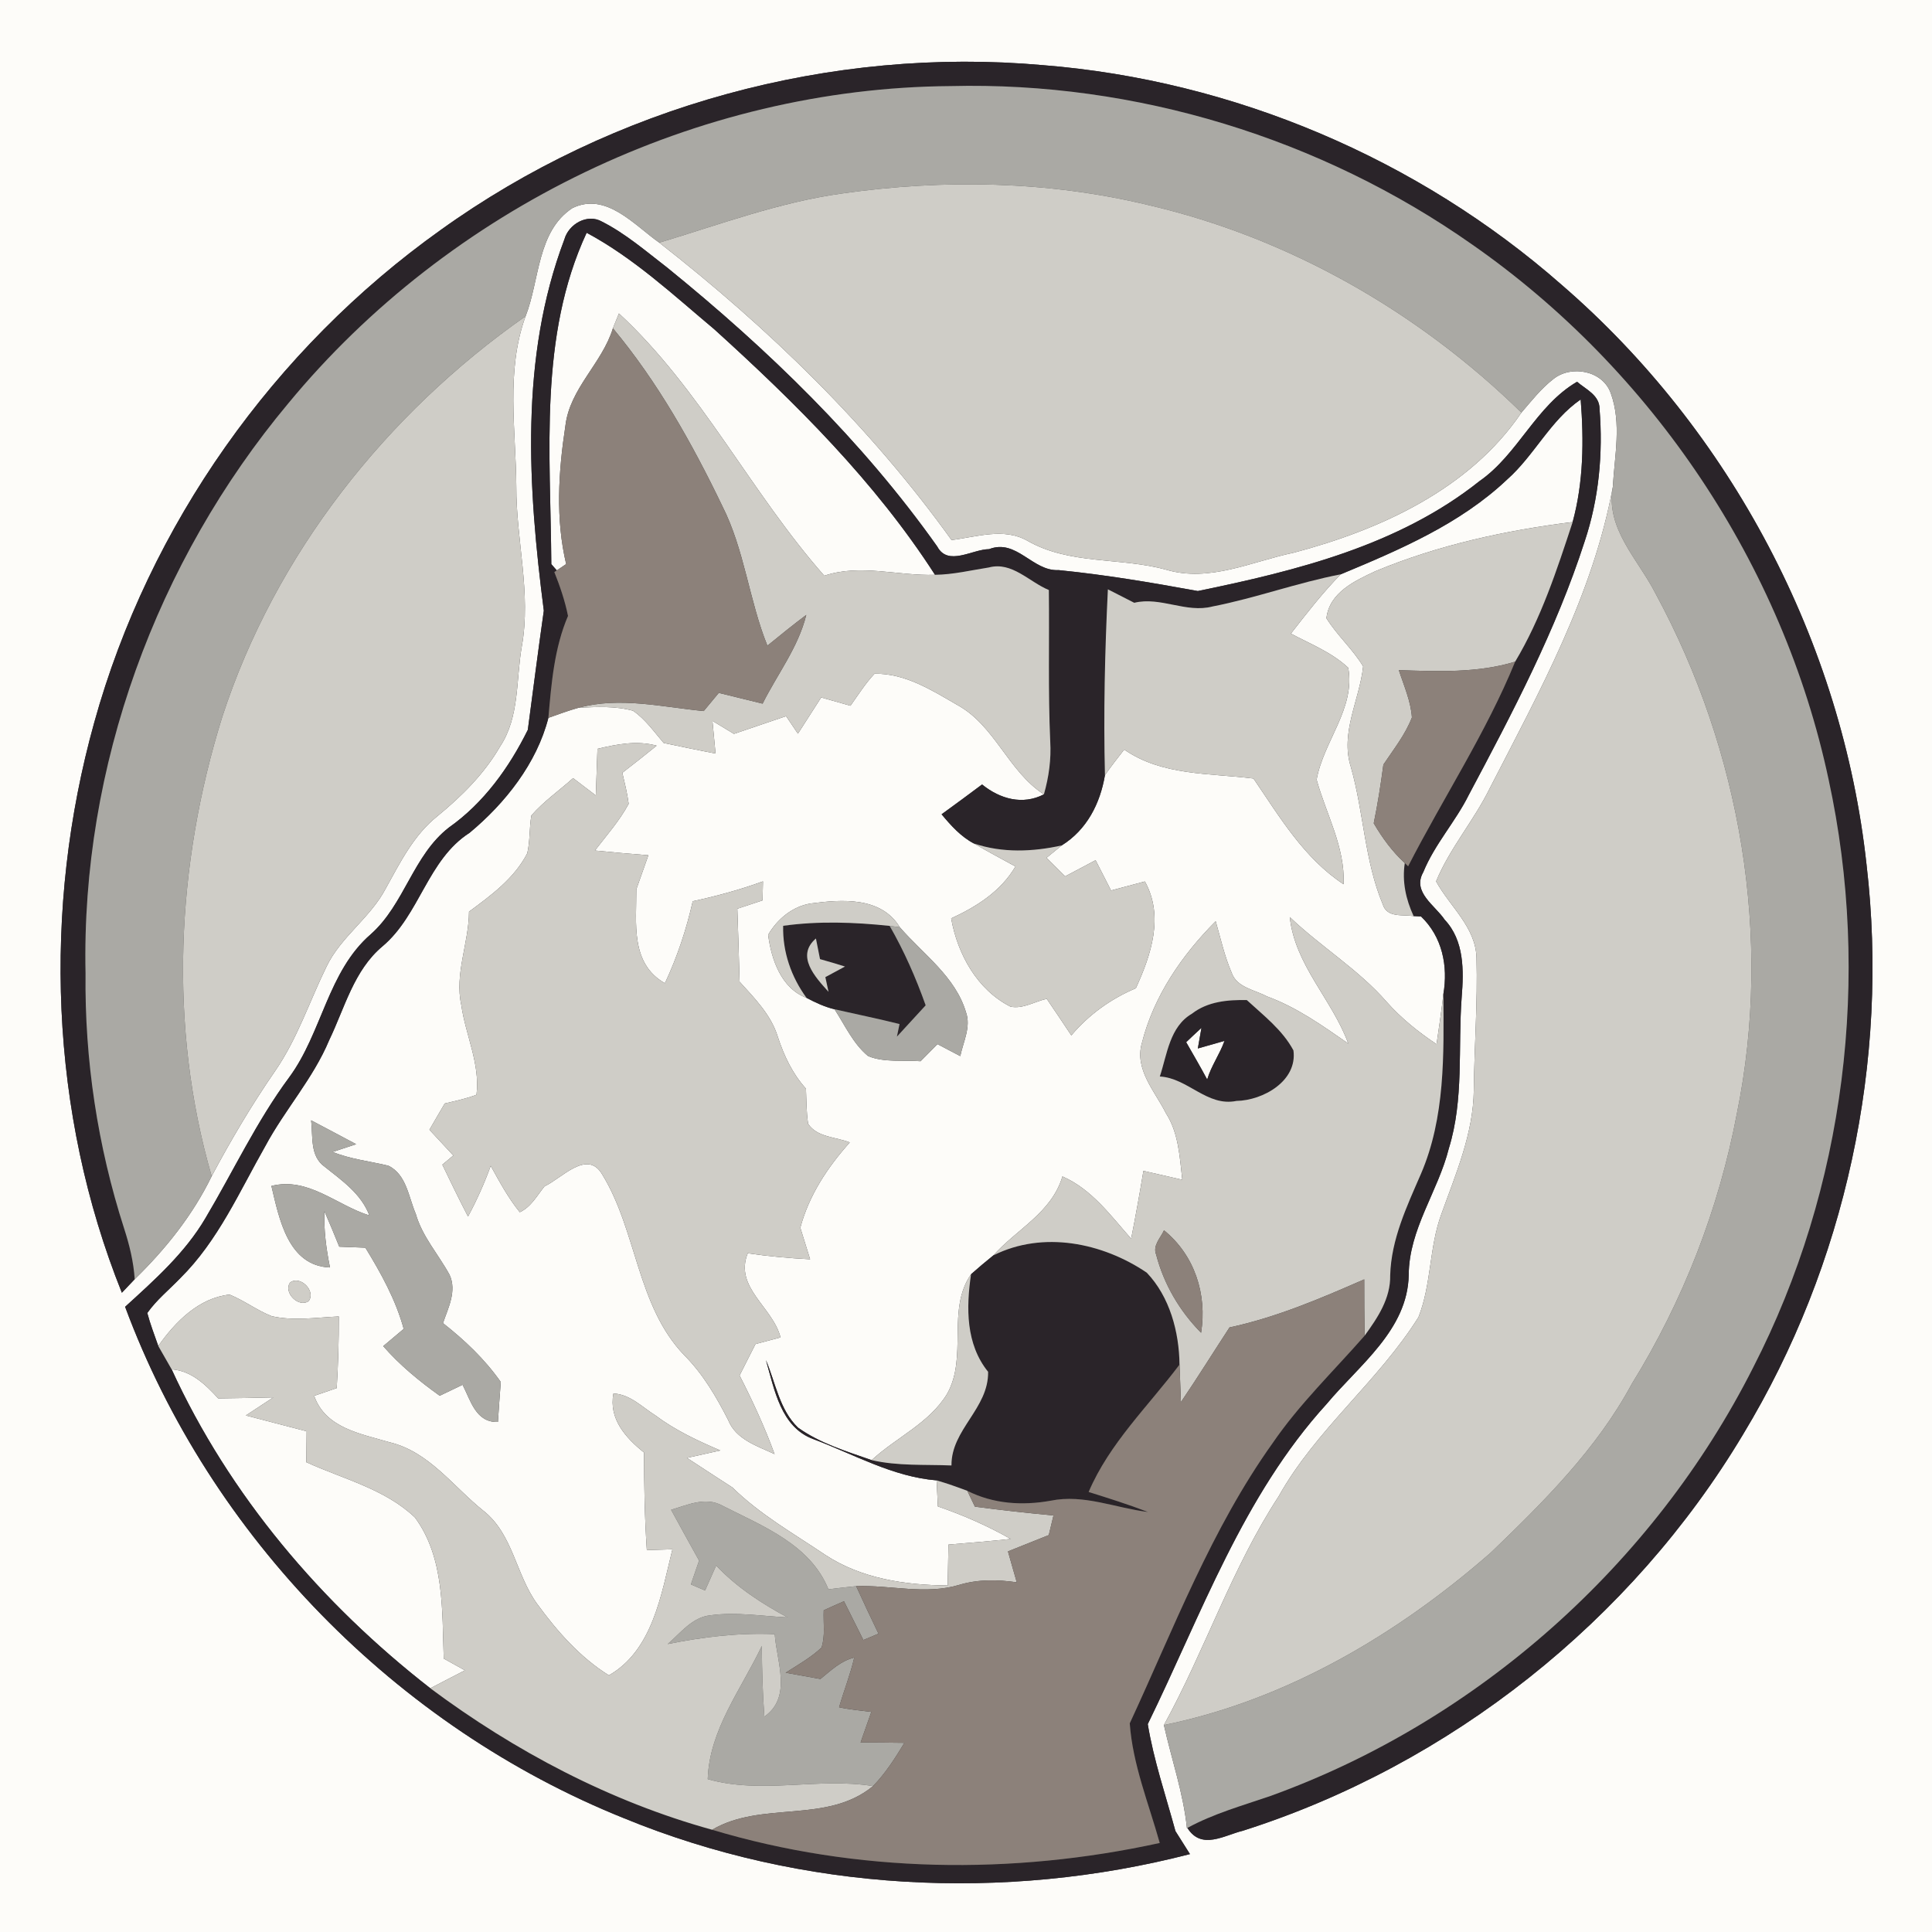 <?xml version="1.0" encoding="UTF-8" ?>
<!DOCTYPE svg PUBLIC "-//W3C//DTD SVG 1.1//EN" "http://www.w3.org/Graphics/SVG/1.1/DTD/svg11.dtd">
<svg width="250pt" height="250pt" viewBox="0 0 250 250" version="1.1" xmlns="http://www.w3.org/2000/svg">
<rect x="0" y="0" width="250" height="250" fill="#333333" stroke="none"/>
<g id="#fdfcf9ff">
<path fill="#fdfcf9" opacity="1.00" d=" M 0.00 0.00 L 250.00 0.00 L 250.00 250.00 L 0.00 250.00 L 0.00 0.00 M 56.98 29.79 C 35.43 45.15 19.28 67.95 12.20 93.47 C 5.48 117.58 6.42 143.99 15.77 167.28 L 17.43 165.53 C 21.42 161.64 24.95 157.23 27.39 152.20 C 29.88 147.52 32.58 142.96 35.59 138.60 C 38.47 134.44 40.04 129.59 42.25 125.08 C 44.11 121.20 47.94 118.76 49.92 114.96 C 51.78 111.61 53.53 108.06 56.59 105.62 C 59.74 103.04 62.67 100.13 64.72 96.58 C 67.25 92.76 66.76 87.98 67.52 83.65 C 68.76 76.75 66.78 69.87 66.81 62.96 C 66.76 55.62 65.43 48.00 68.01 40.92 C 69.84 36.28 69.48 29.95 74.06 26.93 C 78.43 24.79 82.07 29.13 85.31 31.40 C 99.52 42.50 112.60 55.21 123.13 69.88 C 126.36 69.48 129.92 68.24 132.96 69.98 C 138.42 73.11 145.00 72.09 150.90 73.72 C 156.51 75.39 161.98 72.65 167.40 71.52 C 178.62 68.56 190.18 63.28 196.87 53.39 C 198.18 51.87 199.43 50.26 201.03 49.03 C 203.34 47.19 207.42 47.96 208.44 50.90 C 209.85 54.79 208.92 58.99 208.70 63.00 C 206.14 76.96 199.19 89.53 192.77 102.01 C 190.73 106.18 187.60 109.75 185.83 114.05 C 187.62 117.33 190.99 119.99 191.06 124.00 C 191.22 129.69 190.77 135.39 190.71 141.08 C 190.64 146.70 188.38 151.89 186.52 157.08 C 184.92 161.39 185.24 166.17 183.55 170.44 C 178.32 178.78 170.29 184.98 165.46 193.62 C 159.39 202.91 155.93 213.54 150.61 223.22 C 151.60 227.67 153.12 232.01 153.59 236.56 L 153.65 236.53 C 155.46 239.44 158.39 237.49 160.85 236.89 C 187.68 228.34 211.12 209.75 225.57 185.58 C 238.83 163.67 244.50 137.32 241.53 111.89 C 238.40 83.11 223.98 55.78 202.08 36.86 C 183.51 20.54 159.61 10.39 134.96 8.43 C 107.53 5.98 79.34 13.71 56.98 29.79 M 73.03 30.98 C 67.23 46.30 68.32 63.09 70.37 79.02 C 69.64 84.16 68.98 89.31 68.30 94.44 C 65.89 99.32 62.58 103.92 58.09 107.08 C 53.45 110.68 52.34 117.02 47.99 120.88 C 42.41 125.70 41.68 133.64 37.42 139.41 C 33.20 145.10 30.20 151.55 26.59 157.62 C 23.95 162.12 20.01 165.62 16.19 169.10 C 27.23 198.87 51.30 223.45 80.75 235.28 C 103.81 244.75 129.90 246.13 153.98 239.92 C 153.36 238.92 152.72 237.93 152.10 236.94 C 150.85 232.35 149.29 227.78 148.52 223.10 C 155.46 208.91 160.84 193.55 171.66 181.68 C 175.85 176.65 182.15 172.11 182.29 164.97 C 182.31 159.06 186.09 154.17 187.48 148.60 C 189.45 142.26 188.65 135.56 189.14 129.04 C 189.42 125.59 189.48 121.70 186.94 119.01 C 185.69 117.14 182.70 115.44 184.17 112.86 C 185.64 109.25 188.34 106.33 190.06 102.86 C 195.71 92.24 201.36 81.52 205.06 70.04 C 206.90 64.54 207.44 58.67 206.98 52.91 C 206.99 51.13 205.20 50.38 204.07 49.40 C 198.72 52.53 196.46 58.77 191.43 62.27 C 181.00 70.57 167.79 73.85 155.00 76.48 C 149.04 75.39 143.02 74.37 136.97 73.77 C 133.61 73.95 131.54 69.67 127.99 71.06 C 125.82 71.07 122.67 73.33 121.28 70.72 C 111.56 57.00 99.37 45.20 86.35 34.64 C 83.62 32.54 80.99 30.25 77.90 28.68 C 76.00 27.59 73.58 29.00 73.03 30.98 Z" />
<path fill="#fdfcf9" opacity="1.00" d=" M 71.34 73.00 C 71.25 58.66 69.68 43.54 75.91 30.12 C 82.03 33.40 87.14 38.18 92.43 42.61 C 102.99 52.18 113.24 62.34 120.99 74.38 C 116.21 74.55 111.35 72.92 106.66 74.50 C 97.14 63.71 90.72 50.39 80.09 40.56 C 79.89 41.04 79.50 42.00 79.31 42.48 C 77.91 47.04 73.72 50.26 73.16 55.12 C 72.26 61.02 71.87 67.13 73.26 72.99 C 72.95 73.20 72.35 73.61 72.05 73.81 C 71.87 73.61 71.52 73.20 71.34 73.00 Z" />
<path fill="#fdfcf9" opacity="1.00" d=" M 195.03 62.04 C 198.56 58.91 200.60 54.40 204.54 51.69 C 204.96 56.99 204.91 62.39 203.50 67.55 C 194.79 68.63 186.10 70.53 177.98 73.91 C 175.32 75.15 172.01 76.68 171.64 80.00 C 173.02 82.22 175.03 83.98 176.39 86.23 C 175.93 90.58 173.39 94.80 174.80 99.25 C 176.47 105.11 176.57 111.39 178.93 117.02 C 179.47 118.79 181.51 118.32 182.92 118.54 L 183.88 118.59 C 186.63 121.22 187.40 125.01 186.77 128.65 C 186.53 130.81 186.20 132.96 185.89 135.12 C 183.54 133.55 181.32 131.77 179.44 129.65 C 175.77 125.43 170.92 122.52 166.90 118.67 C 167.56 124.89 172.39 129.35 174.47 135.04 C 171.13 132.72 167.78 130.33 163.93 128.93 C 162.34 128.07 160.03 127.79 159.37 125.86 C 158.45 123.72 157.95 121.44 157.31 119.21 C 152.94 123.59 149.28 128.91 147.76 134.97 C 146.78 138.39 149.44 141.20 150.86 144.03 C 152.52 146.60 152.65 149.72 152.99 152.66 C 151.31 152.28 149.63 151.89 147.96 151.51 C 147.47 154.45 146.95 157.37 146.37 160.29 C 143.72 157.29 141.27 153.89 137.48 152.23 C 136.08 156.93 131.59 159.03 128.55 162.44 C 127.56 163.23 126.60 164.05 125.65 164.89 C 122.46 169.49 125.27 175.59 122.54 180.39 C 120.24 184.17 115.96 186.01 112.79 188.94 C 109.53 187.80 106.11 186.77 103.27 184.74 C 100.87 182.44 100.36 178.94 99.11 175.99 C 100.21 179.79 101.03 184.69 105.27 186.23 C 110.51 188.19 115.51 191.10 121.20 191.56 C 121.25 192.68 121.30 193.80 121.36 194.93 C 124.61 196.05 127.78 197.43 130.78 199.14 C 128.10 199.43 125.41 199.65 122.73 199.87 C 122.70 201.63 122.66 203.40 122.63 205.16 C 117.13 205.11 111.45 204.28 106.77 201.19 C 102.68 198.43 98.33 195.97 94.79 192.49 C 92.82 191.21 90.85 189.94 88.89 188.65 C 90.33 188.33 91.77 188.01 93.21 187.69 C 90.27 186.43 87.36 185.07 84.79 183.14 C 83.08 182.07 81.52 180.41 79.38 180.32 C 78.75 183.60 80.97 186.06 83.34 187.96 C 83.34 192.17 83.42 196.38 83.70 200.58 C 84.80 200.54 85.91 200.51 87.01 200.48 C 85.57 206.30 84.47 213.54 78.79 216.79 C 75.04 214.45 72.06 211.05 69.48 207.51 C 66.75 203.74 66.37 198.50 62.56 195.50 C 58.64 192.37 55.51 187.83 50.38 186.62 C 46.66 185.52 42.12 184.80 40.65 180.62 C 41.38 180.37 42.84 179.87 43.57 179.62 C 43.76 176.54 43.85 173.44 43.84 170.35 C 40.96 170.48 38.01 170.96 35.15 170.31 C 33.25 169.56 31.60 168.29 29.71 167.52 C 25.72 167.95 22.69 171.04 20.48 174.17 C 19.99 172.75 19.44 171.35 19.06 169.90 C 20.26 168.20 21.90 166.88 23.33 165.39 C 28.22 160.56 30.99 154.17 34.34 148.29 C 36.86 143.59 40.52 139.56 42.59 134.61 C 44.61 130.42 45.79 125.54 49.51 122.44 C 54.33 118.37 55.32 111.25 60.77 107.76 C 65.38 103.93 69.46 98.77 70.96 92.89 C 72.26 92.43 73.55 91.95 74.88 91.58 C 77.22 91.47 79.62 91.34 81.91 91.97 C 83.51 93.06 84.63 94.69 85.88 96.14 C 88.11 96.62 90.35 97.06 92.59 97.51 C 92.46 96.10 92.32 94.69 92.19 93.28 C 93.11 93.84 94.04 94.40 94.97 94.96 C 97.22 94.20 99.47 93.44 101.72 92.67 C 102.23 93.43 102.74 94.18 103.25 94.94 C 104.26 93.38 105.26 91.81 106.26 90.25 C 107.53 90.61 108.79 90.96 110.05 91.32 C 111.05 89.92 111.98 88.44 113.16 87.18 C 117.09 87.11 120.55 89.29 123.82 91.19 C 128.76 93.86 130.42 99.78 135.08 102.79 C 132.32 104.21 129.40 103.39 127.08 101.51 C 125.35 102.81 123.60 104.09 121.84 105.37 C 123.05 106.82 124.33 108.26 126.03 109.15 C 127.80 110.18 129.60 111.13 131.40 112.12 C 129.52 115.33 126.38 117.32 123.08 118.84 C 123.91 123.48 126.44 128.07 130.76 130.26 C 132.37 130.59 133.91 129.58 135.45 129.25 C 136.52 130.82 137.58 132.40 138.63 133.98 C 140.89 131.30 143.75 129.24 146.98 127.88 C 148.96 123.54 150.64 118.57 148.15 114.06 C 146.69 114.45 145.23 114.84 143.77 115.23 C 143.10 113.92 142.44 112.61 141.77 111.31 C 140.46 112.00 139.15 112.70 137.83 113.40 C 137.03 112.60 136.22 111.80 135.42 111.00 C 135.91 110.60 136.89 109.80 137.38 109.40 C 140.63 107.38 142.36 103.99 142.98 100.30 C 143.77 99.17 144.62 98.08 145.47 96.99 C 150.38 100.40 156.53 100.03 162.20 100.74 C 165.58 105.70 168.73 111.05 173.86 114.42 C 174.06 109.59 171.61 105.38 170.37 100.89 C 171.25 95.93 175.41 91.69 174.46 86.41 C 172.34 84.42 169.58 83.34 167.04 81.99 C 169.09 79.36 171.14 76.71 173.48 74.32 C 181.11 71.14 188.94 67.81 195.03 62.04 M 77.31 96.90 C 77.24 98.91 77.17 100.92 77.10 102.93 C 76.12 102.18 75.14 101.43 74.16 100.69 C 72.36 102.30 70.35 103.70 68.76 105.52 C 68.48 107.14 68.60 108.81 68.23 110.41 C 66.57 113.65 63.55 115.86 60.69 117.97 C 60.67 122.03 58.80 125.99 59.69 130.05 C 60.24 133.93 62.15 137.66 61.66 141.66 C 60.34 142.17 58.93 142.46 57.55 142.79 C 56.89 143.92 56.22 145.05 55.57 146.19 C 56.60 147.30 57.63 148.41 58.66 149.52 C 58.31 149.82 57.60 150.41 57.24 150.71 C 58.32 152.96 59.41 155.20 60.56 157.42 C 61.70 155.31 62.68 153.12 63.50 150.86 C 64.64 152.93 65.77 155.02 67.26 156.86 C 68.72 156.18 69.50 154.70 70.46 153.51 C 72.66 152.50 76.00 148.65 77.93 151.98 C 82.44 159.32 82.39 168.98 88.57 175.39 C 90.97 177.80 92.69 180.74 94.22 183.74 C 95.23 186.28 97.98 187.10 100.23 188.16 C 98.95 184.66 97.39 181.29 95.70 177.98 C 96.38 176.62 97.07 175.27 97.76 173.92 C 98.57 173.71 100.19 173.28 101.00 173.06 C 100.00 169.12 94.97 166.60 96.76 162.17 C 99.44 162.57 102.13 162.81 104.83 162.95 C 104.41 161.59 103.99 160.22 103.56 158.87 C 104.68 154.67 107.09 151.04 109.96 147.83 C 108.16 147.11 105.73 147.19 104.57 145.42 C 104.34 143.91 104.35 142.39 104.29 140.87 C 102.55 138.95 101.44 136.59 100.64 134.14 C 99.77 131.31 97.64 129.17 95.70 127.03 C 95.61 123.88 95.53 120.74 95.41 117.59 C 96.50 117.23 97.58 116.87 98.67 116.51 C 98.69 115.90 98.71 114.67 98.73 114.05 C 95.76 115.13 92.72 115.96 89.64 116.62 C 88.82 120.27 87.63 123.84 86.04 127.23 C 81.54 124.68 82.36 119.43 82.34 115.08 C 82.86 113.61 83.39 112.14 83.90 110.67 C 81.59 110.49 79.28 110.29 76.98 110.06 C 78.50 108.09 80.17 106.21 81.35 104.01 C 81.17 102.65 80.84 101.32 80.53 100.00 C 82.02 98.84 83.51 97.68 84.97 96.49 C 82.42 95.79 79.82 96.30 77.31 96.90 M 99.40 120.96 C 99.80 124.13 101.09 127.90 104.36 129.12 C 105.51 129.73 106.71 130.29 107.99 130.60 C 109.34 132.67 110.39 135.06 112.34 136.66 C 114.47 137.52 116.87 137.15 119.12 137.32 C 119.85 136.58 120.58 135.84 121.31 135.11 C 122.29 135.62 123.28 136.14 124.26 136.66 C 124.64 134.81 125.67 132.89 125.00 130.99 C 123.63 126.36 119.46 123.48 116.43 119.98 C 114.01 116.00 108.92 116.38 104.91 116.91 C 102.56 117.28 100.57 118.94 99.40 120.96 M 40.26 144.97 C 40.51 147.02 40.07 149.61 42.02 150.98 C 44.27 152.78 46.73 154.46 47.80 157.28 C 43.53 155.95 39.91 152.27 35.12 153.46 C 36.12 157.67 37.26 163.81 42.70 164.01 C 42.21 161.61 41.89 159.18 41.98 156.73 C 42.64 158.24 43.28 159.78 43.90 161.32 C 45.03 161.36 46.15 161.40 47.28 161.45 C 49.31 164.76 51.21 168.19 52.24 171.96 C 51.36 172.70 50.47 173.44 49.59 174.19 C 51.73 176.65 54.26 178.72 56.90 180.61 C 57.89 180.14 58.87 179.66 59.86 179.19 C 60.91 181.24 61.58 184.10 64.43 184.00 C 64.55 182.28 64.66 180.55 64.80 178.83 C 62.74 175.89 60.13 173.42 57.32 171.21 C 58.00 169.23 59.13 167.07 58.18 164.97 C 56.74 162.32 54.64 160.02 53.80 157.07 C 52.87 154.91 52.60 151.97 50.25 150.84 C 47.84 150.26 45.35 150.00 43.04 149.06 C 43.80 148.81 45.33 148.31 46.09 148.06 C 44.15 147.03 42.21 145.99 40.26 144.97 M 37.53 165.97 C 36.64 167.27 38.66 169.28 39.95 168.35 C 40.91 167.04 38.82 164.97 37.53 165.97 Z" />
<path fill="#fdfcf9" opacity="1.00" d=" M 153.49 134.86 C 154.14 134.24 154.80 133.61 155.47 133.00 L 155.00 135.67 C 155.86 135.43 157.59 134.93 158.45 134.69 C 157.84 136.42 156.73 137.92 156.21 139.69 C 155.34 138.06 154.41 136.47 153.49 134.86 Z" />
<path fill="#fdfcf9" opacity="1.00" d=" M 22.21 177.19 C 24.78 177.38 26.60 179.17 28.24 180.95 C 30.62 180.92 33.00 180.88 35.37 180.82 C 34.18 181.60 33.00 182.38 31.81 183.16 C 34.43 183.85 37.05 184.53 39.68 185.21 C 39.66 186.54 39.65 187.87 39.64 189.21 C 44.40 191.38 49.82 192.67 53.69 196.36 C 57.54 201.56 57.20 208.46 57.42 214.62 C 58.33 215.12 59.24 215.63 60.16 216.14 C 58.66 216.91 57.17 217.68 55.68 218.46 C 41.59 207.50 29.67 193.47 22.21 177.19 Z" />
</g>
<g id="#2a2429ff">
<path fill="#2a2429" opacity="1.00" d=" M 56.98 29.79 C 79.34 13.71 107.53 5.98 134.96 8.43 C 159.61 10.39 183.51 20.54 202.08 36.86 C 223.98 55.78 238.40 83.11 241.53 111.89 C 244.50 137.32 238.83 163.67 225.57 185.58 C 211.12 209.75 187.68 228.34 160.85 236.89 C 158.39 237.49 155.46 239.44 153.65 236.53 C 157.03 234.68 160.76 233.65 164.39 232.40 C 191.22 222.71 213.99 202.42 226.85 176.97 C 238.78 153.74 242.16 126.36 236.62 100.87 C 230.71 73.07 213.80 47.89 190.51 31.65 C 170.95 17.89 146.94 10.54 123.01 11.14 C 90.25 11.37 58.13 26.95 37.31 52.19 C 20.22 72.63 10.49 99.25 11.07 125.95 C 10.94 137.12 12.63 148.32 16.06 158.96 C 16.75 161.09 17.29 163.28 17.43 165.53 L 15.77 167.28 C 6.42 143.99 5.48 117.58 12.20 93.47 C 19.28 67.95 35.43 45.15 56.98 29.79 Z" />
<path fill="#2a2429" opacity="1.00" d=" M 73.03 30.98 C 73.58 29.00 76.00 27.59 77.90 28.68 C 80.99 30.25 83.62 32.54 86.35 34.64 C 99.37 45.20 111.56 57.00 121.28 70.72 C 122.67 73.33 125.82 71.07 127.99 71.06 C 131.54 69.67 133.61 73.95 136.97 73.77 C 143.02 74.37 149.04 75.39 155.00 76.48 C 167.79 73.85 181.00 70.57 191.43 62.27 C 196.46 58.77 198.72 52.53 204.07 49.40 C 205.20 50.38 206.99 51.13 206.98 52.91 C 207.44 58.67 206.90 64.54 205.06 70.04 C 201.36 81.52 195.71 92.24 190.06 102.86 C 188.34 106.33 185.64 109.25 184.17 112.86 C 182.70 115.44 185.69 117.14 186.94 119.01 C 189.48 121.70 189.42 125.59 189.14 129.04 C 188.65 135.56 189.45 142.26 187.48 148.60 C 186.09 154.17 182.31 159.06 182.29 164.97 C 182.15 172.11 175.85 176.65 171.66 181.68 C 160.84 193.55 155.46 208.91 148.52 223.10 C 149.29 227.78 150.85 232.35 152.10 236.94 C 152.72 237.93 153.36 238.92 153.98 239.92 C 129.90 246.13 103.81 244.75 80.75 235.28 C 51.30 223.45 27.23 198.87 16.19 169.10 C 20.01 165.62 23.95 162.12 26.59 157.62 C 30.20 151.55 33.20 145.10 37.42 139.41 C 41.68 133.64 42.41 125.70 47.99 120.88 C 52.34 117.02 53.45 110.68 58.09 107.08 C 62.58 103.92 65.89 99.32 68.30 94.44 C 68.98 89.31 69.64 84.16 70.37 79.02 C 68.32 63.09 67.23 46.30 73.03 30.98 M 71.34 73.00 C 71.52 73.20 71.87 73.61 72.05 73.81 L 71.73 74.02 C 72.46 75.86 73.11 77.75 73.50 79.70 C 71.72 83.86 71.35 88.43 70.96 92.89 C 69.46 98.77 65.38 103.93 60.77 107.76 C 55.32 111.25 54.33 118.37 49.51 122.44 C 45.79 125.54 44.61 130.42 42.59 134.61 C 40.52 139.56 36.86 143.59 34.34 148.29 C 30.99 154.17 28.22 160.56 23.33 165.39 C 21.90 166.88 20.26 168.20 19.06 169.90 C 19.44 171.35 19.99 172.75 20.48 174.17 C 21.06 175.17 21.63 176.19 22.21 177.19 C 29.67 193.47 41.59 207.50 55.68 218.46 C 66.64 226.62 78.95 233.12 92.15 236.77 C 110.88 242.39 131.02 242.65 150.07 238.48 C 148.64 233.36 146.57 228.34 146.19 223.00 C 151.89 210.71 156.75 197.83 164.69 186.72 C 168.14 181.68 172.57 177.42 176.58 172.84 C 178.26 170.53 179.95 168.02 179.89 165.03 C 180.02 160.36 182.04 156.12 183.86 151.92 C 187.02 144.60 186.83 136.46 186.77 128.65 C 187.40 125.01 186.63 121.22 183.88 118.59 L 182.92 118.54 C 181.92 116.38 181.41 114.06 181.78 111.68 L 182.21 112.10 C 186.75 103.24 192.28 94.87 196.06 85.62 C 199.42 80.02 201.47 73.73 203.50 67.55 C 204.91 62.39 204.96 56.99 204.54 51.69 C 200.60 54.40 198.56 58.91 195.03 62.04 C 188.94 67.81 181.11 71.14 173.48 74.32 C 167.87 75.40 162.49 77.39 156.89 78.48 C 153.48 79.37 150.18 77.17 146.77 78.00 C 145.63 77.42 144.49 76.84 143.36 76.26 C 142.97 84.25 142.78 92.29 142.98 100.30 C 142.36 103.99 140.63 107.38 137.38 109.40 C 133.63 110.23 129.71 110.39 126.03 109.15 C 124.33 108.26 123.05 106.82 121.84 105.37 C 123.60 104.09 125.35 102.81 127.08 101.51 C 129.40 103.39 132.32 104.21 135.08 102.79 C 135.72 100.56 136.04 98.25 135.90 95.94 C 135.61 89.41 135.80 82.88 135.72 76.35 C 133.17 75.30 130.95 72.63 127.96 73.43 C 125.65 73.79 123.35 74.35 120.99 74.38 C 113.24 62.34 102.99 52.18 92.43 42.61 C 87.14 38.18 82.03 33.40 75.91 30.12 C 69.68 43.54 71.25 58.66 71.34 73.00 Z" />
<path fill="#2a2429" opacity="1.00" d=" M 101.34 119.80 C 105.92 119.16 110.54 119.33 115.12 119.81 C 117.00 123.08 118.52 126.54 119.78 130.09 C 118.54 131.44 117.30 132.78 116.06 134.14 L 116.40 132.51 C 113.61 131.81 110.79 131.24 107.99 130.60 C 106.71 130.29 105.51 129.73 104.36 129.12 C 102.38 126.40 101.26 123.18 101.34 119.80 M 107.21 128.34 L 106.80 126.44 C 107.44 126.10 108.71 125.41 109.34 125.07 C 108.27 124.73 107.19 124.41 106.11 124.11 C 105.98 123.44 105.71 122.11 105.58 121.44 C 102.95 123.70 105.47 126.42 107.21 128.34 Z" />
<path fill="#2a2429" opacity="1.00" d=" M 154.24 131.17 C 156.27 129.59 158.86 129.36 161.34 129.41 C 163.51 131.41 165.95 133.27 167.37 135.92 C 167.91 139.87 163.45 142.40 159.99 142.46 C 156.19 143.24 153.70 139.49 150.08 139.30 C 151.03 136.44 151.35 132.85 154.24 131.17 M 153.49 134.86 C 154.41 136.47 155.34 138.06 156.21 139.69 C 156.73 137.92 157.84 136.42 158.45 134.69 C 157.59 134.93 155.86 135.43 155.00 135.67 L 155.47 133.00 C 154.80 133.61 154.14 134.24 153.49 134.86 Z" />
<path fill="#2a2429" opacity="1.00" d=" M 128.55 162.44 C 134.96 159.23 142.66 160.80 148.39 164.68 C 151.36 167.80 152.58 172.33 152.63 176.58 C 148.57 181.98 143.56 186.75 140.87 193.06 C 143.45 193.87 146.03 194.68 148.55 195.65 C 144.35 195.14 140.25 193.31 135.96 194.19 C 132.29 194.85 128.53 194.61 125.17 192.91 C 123.86 192.42 122.54 191.95 121.20 191.56 C 115.51 191.10 110.51 188.19 105.27 186.23 C 101.03 184.69 100.21 179.79 99.11 175.99 C 100.36 178.94 100.87 182.44 103.27 184.74 C 106.11 186.77 109.53 187.80 112.79 188.94 C 116.18 189.72 119.67 189.49 123.12 189.63 C 123.07 184.98 127.94 182.26 127.86 177.51 C 124.96 173.92 125.02 169.22 125.65 164.89 C 126.60 164.05 127.56 163.23 128.55 162.44 Z" />
</g>
<g id="#aaa9a4ff">
<path fill="#aaa9a4" opacity="1.00" d=" M 37.31 52.19 C 58.13 26.95 90.25 11.37 123.01 11.14 C 146.94 10.54 170.95 17.89 190.51 31.65 C 213.80 47.89 230.71 73.07 236.62 100.87 C 242.16 126.36 238.78 153.74 226.85 176.97 C 213.99 202.42 191.22 222.71 164.39 232.40 C 160.76 233.65 157.03 234.68 153.65 236.53 L 153.59 236.56 C 153.12 232.01 151.60 227.67 150.61 223.22 C 166.47 219.99 180.86 211.47 192.94 200.88 C 199.77 194.31 206.62 187.50 211.15 179.08 C 217.79 168.35 222.44 156.40 224.77 144.00 C 229.40 121.29 225.23 97.11 214.23 76.81 C 211.99 72.39 207.71 68.40 208.70 63.00 C 208.92 58.99 209.85 54.79 208.44 50.90 C 207.42 47.96 203.34 47.19 201.03 49.03 C 199.43 50.26 198.18 51.87 196.87 53.39 C 183.53 40.34 166.79 30.76 148.57 26.53 C 135.65 23.41 122.13 23.16 109.01 25.03 C 100.87 26.15 93.14 29.05 85.31 31.40 C 82.07 29.13 78.43 24.79 74.06 26.93 C 69.48 29.95 69.84 36.28 68.01 40.92 C 49.98 53.54 35.61 71.72 28.77 92.74 C 22.78 111.88 21.78 132.85 27.39 152.20 C 24.95 157.23 21.42 161.64 17.43 165.53 C 17.29 163.28 16.75 161.09 16.06 158.96 C 12.63 148.32 10.94 137.12 11.07 125.95 C 10.49 99.25 20.22 72.63 37.31 52.19 Z" />
<path fill="#aaa9a4" opacity="1.00" d=" M 115.12 119.81 L 116.43 119.98 C 119.46 123.48 123.63 126.36 125.00 130.99 C 125.67 132.89 124.64 134.81 124.26 136.66 C 123.28 136.14 122.29 135.62 121.31 135.11 C 120.58 135.84 119.85 136.58 119.12 137.32 C 116.87 137.15 114.47 137.52 112.34 136.66 C 110.39 135.06 109.34 132.67 107.99 130.60 C 110.79 131.24 113.61 131.81 116.40 132.51 L 116.06 134.14 C 117.30 132.78 118.54 131.44 119.78 130.09 C 118.52 126.54 117.00 123.08 115.12 119.81 Z" />
<path fill="#aaa9a4" opacity="1.00" d=" M 40.26 144.97 C 42.21 145.99 44.15 147.03 46.09 148.06 C 45.33 148.31 43.80 148.81 43.04 149.06 C 45.35 150.00 47.84 150.26 50.25 150.84 C 52.60 151.97 52.87 154.91 53.80 157.07 C 54.64 160.02 56.74 162.32 58.18 164.97 C 59.13 167.07 58.00 169.23 57.32 171.21 C 60.13 173.42 62.74 175.89 64.80 178.83 C 64.66 180.55 64.55 182.28 64.43 184.00 C 61.58 184.10 60.91 181.24 59.86 179.19 C 58.87 179.66 57.89 180.14 56.90 180.61 C 54.26 178.72 51.73 176.65 49.59 174.19 C 50.47 173.44 51.36 172.70 52.24 171.96 C 51.21 168.19 49.31 164.76 47.28 161.45 C 46.15 161.40 45.03 161.36 43.90 161.32 C 43.28 159.78 42.64 158.24 41.98 156.73 C 41.89 159.18 42.21 161.61 42.70 164.01 C 37.26 163.81 36.12 157.67 35.12 153.46 C 39.91 152.27 43.53 155.95 47.80 157.28 C 46.73 154.46 44.27 152.78 42.02 150.98 C 40.07 149.61 40.51 147.02 40.26 144.97 Z" />
<path fill="#aaa9a4" opacity="1.00" d=" M 86.84 195.37 C 88.99 194.73 91.32 193.63 93.49 194.84 C 98.67 197.47 104.86 199.86 107.20 205.66 C 108.40 205.51 109.59 205.36 110.79 205.25 C 111.73 207.31 112.69 209.36 113.68 211.40 C 113.19 211.60 112.21 212.01 111.72 212.22 C 110.88 210.55 110.04 208.87 109.21 207.20 C 108.33 207.59 107.46 207.97 106.59 208.37 C 106.51 209.96 106.82 211.66 106.30 213.20 C 104.92 214.50 103.25 215.43 101.66 216.45 C 103.16 216.71 104.66 216.99 106.16 217.26 C 107.51 216.17 108.80 214.90 110.54 214.49 C 110.04 216.67 109.20 218.76 108.58 220.92 C 109.96 221.22 111.36 221.34 112.75 221.52 C 112.29 222.84 111.82 224.15 111.36 225.47 C 113.25 225.48 115.14 225.49 117.03 225.52 C 115.84 227.49 114.59 229.46 112.97 231.12 C 105.86 229.96 98.56 232.22 91.58 230.22 C 91.78 223.83 95.94 218.56 98.58 212.98 C 98.60 216.03 98.68 219.09 98.91 222.13 C 102.53 219.59 100.49 215.02 100.25 211.46 C 95.59 211.26 90.96 211.82 86.40 212.74 C 88.07 211.31 89.57 209.26 91.92 209.02 C 95.24 208.56 98.58 209.13 101.90 209.29 C 98.53 207.48 95.31 205.37 92.67 202.58 C 92.19 203.66 91.71 204.73 91.24 205.81 C 90.62 205.54 90.01 205.28 89.40 205.02 C 89.75 203.99 90.11 202.96 90.46 201.94 C 89.24 199.75 88.04 197.57 86.84 195.37 Z" />
</g>
<g id="#cfcdc7ff">
<path fill="#cfcdc7" opacity="1.00" d=" M 109.01 25.03 C 122.13 23.16 135.65 23.41 148.57 26.53 C 166.79 30.76 183.53 40.34 196.87 53.39 C 190.18 63.28 178.62 68.56 167.40 71.52 C 161.98 72.65 156.51 75.39 150.90 73.72 C 145.00 72.09 138.42 73.11 132.96 69.98 C 129.92 68.24 126.36 69.48 123.13 69.88 C 112.60 55.21 99.52 42.50 85.31 31.40 C 93.14 29.05 100.87 26.15 109.01 25.03 Z" />
<path fill="#cfcdc7" opacity="1.00" d=" M 28.77 92.74 C 35.61 71.72 49.98 53.54 68.01 40.92 C 65.43 48.00 66.76 55.62 66.81 62.96 C 66.78 69.87 68.76 76.75 67.52 83.65 C 66.76 87.98 67.25 92.76 64.72 96.58 C 62.67 100.13 59.74 103.04 56.59 105.62 C 53.53 108.06 51.78 111.61 49.92 114.96 C 47.94 118.76 44.11 121.20 42.25 125.08 C 40.04 129.59 38.47 134.44 35.59 138.60 C 32.58 142.96 29.88 147.52 27.39 152.20 C 21.78 132.85 22.78 111.88 28.77 92.74 Z" />
<path fill="#cfcdc7" opacity="1.00" d=" M 79.31 42.48 C 79.50 42.00 79.89 41.04 80.09 40.56 C 90.72 50.39 97.14 63.71 106.66 74.50 C 111.35 72.92 116.21 74.55 120.99 74.38 C 123.35 74.35 125.65 73.79 127.96 73.43 C 130.95 72.63 133.17 75.30 135.72 76.35 C 135.80 82.88 135.61 89.41 135.90 95.94 C 136.04 98.25 135.72 100.56 135.08 102.79 C 130.42 99.78 128.76 93.86 123.82 91.19 C 120.55 89.29 117.09 87.11 113.16 87.18 C 111.98 88.44 111.05 89.92 110.05 91.32 C 108.79 90.96 107.53 90.61 106.26 90.25 C 105.26 91.81 104.26 93.38 103.25 94.94 C 102.74 94.18 102.23 93.43 101.72 92.67 C 99.47 93.44 97.22 94.20 94.97 94.96 C 94.04 94.40 93.11 93.84 92.19 93.28 C 92.32 94.69 92.46 96.10 92.59 97.51 C 90.35 97.06 88.11 96.62 85.88 96.14 C 84.63 94.69 83.51 93.06 81.91 91.97 C 79.62 91.34 77.22 91.47 74.88 91.58 C 80.21 90.13 85.70 91.49 91.06 92.01 C 91.71 91.22 92.36 90.44 93.01 89.66 C 94.90 90.12 96.79 90.59 98.68 91.05 C 100.59 87.23 103.29 83.78 104.33 79.57 C 102.62 80.85 100.96 82.20 99.30 83.55 C 96.92 77.65 96.35 71.16 93.45 65.45 C 89.55 57.35 85.09 49.41 79.31 42.48 Z" />
<path fill="#cfcdc7" opacity="1.00" d=" M 192.77 102.01 C 199.19 89.53 206.14 76.96 208.70 63.00 C 207.71 68.40 211.99 72.39 214.23 76.81 C 225.23 97.11 229.40 121.29 224.77 144.00 C 222.44 156.40 217.79 168.35 211.15 179.08 C 206.62 187.50 199.77 194.31 192.94 200.88 C 180.86 211.47 166.47 219.99 150.61 223.22 C 155.93 213.54 159.39 202.91 165.46 193.62 C 170.29 184.98 178.32 178.78 183.55 170.44 C 185.24 166.17 184.92 161.39 186.52 157.08 C 188.38 151.89 190.64 146.70 190.71 141.08 C 190.77 135.39 191.22 129.69 191.06 124.00 C 190.99 119.99 187.62 117.33 185.83 114.05 C 187.60 109.75 190.73 106.18 192.77 102.01 Z" />
<path fill="#cfcdc7" opacity="1.00" d=" M 177.98 73.91 C 186.10 70.53 194.79 68.63 203.50 67.55 C 201.47 73.73 199.42 80.02 196.06 85.62 C 191.18 87.11 186.04 86.88 181.01 86.72 C 181.66 88.73 182.56 90.71 182.70 92.84 C 181.84 95.08 180.32 96.97 179.01 98.94 C 178.67 101.48 178.28 104.02 177.76 106.53 C 178.86 108.42 180.16 110.20 181.78 111.68 C 181.41 114.06 181.92 116.38 182.92 118.54 C 181.51 118.32 179.47 118.79 178.93 117.02 C 176.57 111.39 176.47 105.11 174.80 99.25 C 173.39 94.80 175.93 90.58 176.39 86.23 C 175.03 83.98 173.02 82.22 171.64 80.00 C 172.01 76.68 175.32 75.15 177.98 73.91 Z" />
<path fill="#cfcdc7" opacity="1.00" d=" M 156.89 78.48 C 162.49 77.39 167.87 75.40 173.48 74.32 C 171.14 76.71 169.09 79.36 167.04 81.99 C 169.58 83.34 172.34 84.42 174.46 86.41 C 175.41 91.69 171.25 95.93 170.37 100.89 C 171.61 105.38 174.06 109.59 173.86 114.42 C 168.73 111.05 165.58 105.70 162.20 100.74 C 156.53 100.03 150.38 100.40 145.47 96.99 C 144.62 98.08 143.77 99.17 142.98 100.30 C 142.78 92.29 142.97 84.25 143.36 76.26 C 144.49 76.84 145.63 77.42 146.77 78.00 C 150.18 77.17 153.48 79.37 156.89 78.48 Z" />
<path fill="#cfcdc7" opacity="1.00" d=" M 77.31 96.90 C 79.82 96.30 82.42 95.79 84.97 96.49 C 83.51 97.68 82.02 98.84 80.53 100.00 C 80.84 101.32 81.17 102.65 81.35 104.01 C 80.17 106.21 78.50 108.09 76.98 110.06 C 79.28 110.29 81.59 110.49 83.90 110.67 C 83.39 112.14 82.86 113.61 82.34 115.08 C 82.36 119.43 81.54 124.68 86.04 127.23 C 87.63 123.84 88.82 120.27 89.64 116.62 C 92.72 115.96 95.76 115.13 98.73 114.05 C 98.71 114.67 98.69 115.90 98.67 116.51 C 97.58 116.87 96.50 117.23 95.41 117.59 C 95.53 120.74 95.61 123.88 95.70 127.03 C 97.64 129.17 99.77 131.31 100.64 134.14 C 101.44 136.59 102.55 138.95 104.29 140.87 C 104.35 142.39 104.34 143.91 104.57 145.42 C 105.73 147.19 108.16 147.11 109.96 147.83 C 107.09 151.04 104.68 154.67 103.56 158.87 C 103.99 160.22 104.41 161.59 104.83 162.95 C 102.13 162.81 99.44 162.57 96.76 162.17 C 94.97 166.60 100.00 169.12 101.00 173.06 C 100.19 173.28 98.57 173.71 97.76 173.92 C 97.07 175.27 96.38 176.62 95.70 177.98 C 97.39 181.29 98.95 184.66 100.23 188.16 C 97.98 187.10 95.23 186.28 94.22 183.74 C 92.69 180.74 90.97 177.80 88.57 175.39 C 82.39 168.98 82.44 159.32 77.93 151.98 C 76.00 148.65 72.66 152.50 70.46 153.51 C 69.50 154.70 68.72 156.18 67.26 156.86 C 65.77 155.02 64.64 152.93 63.50 150.86 C 62.68 153.12 61.70 155.31 60.56 157.42 C 59.41 155.20 58.32 152.96 57.24 150.71 C 57.60 150.41 58.31 149.82 58.66 149.52 C 57.63 148.41 56.60 147.30 55.57 146.19 C 56.22 145.05 56.89 143.92 57.55 142.79 C 58.93 142.46 60.34 142.17 61.66 141.66 C 62.15 137.66 60.24 133.93 59.69 130.05 C 58.80 125.99 60.67 122.03 60.69 117.97 C 63.55 115.86 66.57 113.65 68.23 110.41 C 68.60 108.81 68.48 107.14 68.76 105.52 C 70.35 103.70 72.36 102.30 74.16 100.69 C 75.14 101.43 76.12 102.18 77.10 102.93 C 77.17 100.92 77.24 98.91 77.31 96.90 Z" />
<path fill="#cfcdc7" opacity="1.00" d=" M 126.03 109.15 C 129.71 110.39 133.63 110.23 137.38 109.40 C 136.89 109.80 135.91 110.60 135.42 111.00 C 136.22 111.80 137.03 112.60 137.83 113.40 C 139.15 112.70 140.46 112.00 141.77 111.31 C 142.44 112.61 143.10 113.92 143.77 115.23 C 145.23 114.84 146.69 114.45 148.15 114.06 C 150.64 118.57 148.96 123.54 146.98 127.88 C 143.75 129.24 140.89 131.30 138.63 133.98 C 137.58 132.40 136.52 130.82 135.45 129.25 C 133.91 129.58 132.37 130.59 130.76 130.26 C 126.44 128.07 123.91 123.48 123.08 118.84 C 126.38 117.32 129.52 115.33 131.40 112.12 C 129.60 111.13 127.80 110.18 126.03 109.15 Z" />
<path fill="#cfcdc7" opacity="1.00" d=" M 99.40 120.96 C 100.57 118.94 102.56 117.28 104.91 116.91 C 108.92 116.38 114.01 116.00 116.43 119.98 L 115.12 119.81 C 110.54 119.33 105.92 119.16 101.34 119.80 C 101.26 123.18 102.38 126.40 104.36 129.12 C 101.09 127.90 99.80 124.13 99.40 120.96 Z" />
<path fill="#cfcdc7" opacity="1.00" d=" M 174.47 135.04 C 172.39 129.35 167.56 124.89 166.90 118.67 C 170.92 122.52 175.77 125.43 179.44 129.65 C 181.32 131.77 183.54 133.55 185.89 135.12 C 186.20 132.96 186.53 130.81 186.77 128.65 C 186.83 136.46 187.02 144.60 183.86 151.92 C 182.04 156.12 180.02 160.36 179.89 165.03 C 179.95 168.02 178.26 170.53 176.58 172.84 C 176.54 170.41 176.53 167.98 176.53 165.55 C 170.87 168.03 165.16 170.47 159.10 171.77 C 157.00 174.98 154.97 178.25 152.81 181.43 C 152.75 179.81 152.69 178.19 152.63 176.58 C 152.58 172.33 151.36 167.80 148.39 164.68 C 142.66 160.80 134.96 159.23 128.55 162.44 C 131.59 159.03 136.08 156.93 137.48 152.23 C 141.27 153.89 143.72 157.29 146.37 160.29 C 146.95 157.37 147.47 154.45 147.96 151.51 C 149.63 151.89 151.31 152.28 152.99 152.66 C 152.65 149.72 152.52 146.60 150.86 144.03 C 149.44 141.20 146.78 138.39 147.76 134.97 C 149.28 128.91 152.94 123.59 157.31 119.21 C 157.95 121.44 158.45 123.72 159.37 125.86 C 160.03 127.79 162.34 128.07 163.93 128.93 C 167.78 130.33 171.13 132.72 174.47 135.04 M 154.24 131.17 C 151.35 132.85 151.03 136.44 150.08 139.30 C 153.70 139.49 156.19 143.24 159.99 142.46 C 163.45 142.40 167.91 139.87 167.37 135.92 C 165.95 133.27 163.51 131.41 161.34 129.41 C 158.86 129.36 156.27 129.59 154.24 131.17 M 149.61 162.36 C 150.60 166.17 152.65 169.66 155.42 172.46 C 156.22 167.48 154.58 162.41 150.62 159.20 C 150.18 160.19 149.12 161.17 149.61 162.36 Z" />
<path fill="#cfcdc7" opacity="1.00" d=" M 107.21 128.34 C 105.47 126.42 102.95 123.70 105.58 121.44 C 105.71 122.11 105.98 123.44 106.11 124.11 C 107.19 124.41 108.27 124.73 109.34 125.07 C 108.71 125.41 107.44 126.10 106.80 126.44 L 107.21 128.34 Z" />
<path fill="#cfcdc7" opacity="1.00" d=" M 122.54 180.39 C 125.27 175.59 122.46 169.49 125.65 164.89 C 125.02 169.22 124.96 173.92 127.86 177.51 C 127.94 182.26 123.07 184.98 123.12 189.63 C 119.67 189.49 116.18 189.72 112.79 188.94 C 115.96 186.01 120.24 184.17 122.54 180.39 Z" />
<path fill="#cfcdc7" opacity="1.00" d=" M 37.53 165.97 C 38.82 164.97 40.91 167.04 39.95 168.35 C 38.66 169.28 36.64 167.27 37.53 165.97 Z" />
<path fill="#cfcdc7" opacity="1.00" d=" M 20.48 174.17 C 22.69 171.04 25.72 167.95 29.71 167.52 C 31.60 168.29 33.25 169.56 35.15 170.31 C 38.01 170.96 40.96 170.48 43.84 170.35 C 43.85 173.44 43.76 176.54 43.57 179.62 C 42.84 179.87 41.38 180.37 40.65 180.62 C 42.12 184.80 46.66 185.52 50.38 186.62 C 55.51 187.83 58.64 192.37 62.56 195.50 C 66.37 198.50 66.75 203.74 69.48 207.51 C 72.06 211.05 75.04 214.45 78.79 216.79 C 84.47 213.54 85.57 206.30 87.01 200.48 C 85.91 200.51 84.80 200.54 83.70 200.58 C 83.42 196.38 83.34 192.17 83.34 187.96 C 80.97 186.06 78.75 183.60 79.38 180.32 C 81.52 180.41 83.08 182.07 84.79 183.14 C 87.36 185.07 90.27 186.43 93.21 187.69 C 91.77 188.01 90.33 188.33 88.89 188.65 C 90.85 189.94 92.82 191.21 94.79 192.49 C 98.33 195.97 102.68 198.43 106.77 201.19 C 111.45 204.28 117.13 205.11 122.63 205.16 C 122.66 203.40 122.70 201.63 122.73 199.87 C 125.41 199.65 128.10 199.43 130.78 199.14 C 127.78 197.43 124.61 196.05 121.36 194.93 C 121.30 193.80 121.25 192.68 121.20 191.56 C 122.54 191.95 123.86 192.42 125.17 192.91 C 125.41 193.42 125.90 194.45 126.15 194.96 C 129.53 195.41 132.92 195.78 136.32 196.10 C 136.17 196.74 135.87 198.01 135.71 198.64 C 133.95 199.34 132.19 200.04 130.43 200.75 C 130.81 202.09 131.18 203.42 131.57 204.75 C 129.08 204.39 126.55 204.35 124.13 205.08 C 119.75 206.40 115.24 205.08 110.79 205.25 C 109.59 205.36 108.40 205.51 107.20 205.66 C 104.86 199.86 98.67 197.47 93.49 194.84 C 91.32 193.63 88.99 194.73 86.84 195.37 C 88.04 197.57 89.24 199.75 90.46 201.94 C 90.11 202.96 89.75 203.99 89.40 205.02 C 90.01 205.28 90.62 205.54 91.24 205.81 C 91.71 204.73 92.19 203.66 92.67 202.58 C 95.31 205.37 98.53 207.48 101.90 209.29 C 98.58 209.13 95.24 208.56 91.92 209.02 C 89.57 209.26 88.07 211.31 86.40 212.74 C 90.96 211.82 95.59 211.26 100.25 211.46 C 100.49 215.02 102.53 219.59 98.91 222.13 C 98.68 219.09 98.60 216.03 98.58 212.98 C 95.94 218.56 91.78 223.83 91.58 230.22 C 98.56 232.22 105.86 229.96 112.97 231.12 C 106.98 236.06 98.59 232.98 92.15 236.77 C 78.95 233.12 66.64 226.62 55.68 218.46 C 57.17 217.68 58.66 216.91 60.16 216.14 C 59.24 215.63 58.33 215.12 57.42 214.62 C 57.20 208.46 57.54 201.56 53.69 196.36 C 49.82 192.67 44.40 191.38 39.64 189.21 C 39.65 187.87 39.66 186.54 39.68 185.21 C 37.05 184.53 34.43 183.85 31.81 183.16 C 33.00 182.38 34.18 181.60 35.37 180.82 C 33.00 180.88 30.62 180.92 28.24 180.95 C 26.60 179.17 24.78 177.38 22.21 177.19 C 21.63 176.19 21.06 175.17 20.48 174.17 Z" />
</g>
<g id="#8c817aff">
<path fill="#8c817a" opacity="1.00" d=" M 79.31 42.48 C 85.09 49.41 89.55 57.35 93.45 65.45 C 96.35 71.16 96.92 77.65 99.30 83.55 C 100.96 82.20 102.62 80.85 104.33 79.57 C 103.29 83.78 100.59 87.23 98.68 91.05 C 96.79 90.59 94.90 90.12 93.01 89.66 C 92.36 90.44 91.71 91.22 91.06 92.01 C 85.70 91.49 80.21 90.13 74.88 91.58 C 73.55 91.95 72.26 92.43 70.96 92.89 C 71.35 88.43 71.72 83.86 73.50 79.70 C 73.11 77.75 72.46 75.86 71.73 74.02 L 72.05 73.81 C 72.35 73.61 72.95 73.20 73.26 72.99 C 71.87 67.13 72.26 61.02 73.16 55.12 C 73.72 50.26 77.91 47.04 79.31 42.48 Z" />
<path fill="#8c817a" opacity="1.00" d=" M 181.01 86.72 C 186.04 86.88 191.18 87.11 196.06 85.62 C 192.28 94.87 186.75 103.24 182.21 112.10 L 181.78 111.68 C 180.16 110.20 178.86 108.42 177.76 106.53 C 178.28 104.02 178.67 101.48 179.01 98.94 C 180.32 96.97 181.84 95.08 182.70 92.84 C 182.56 90.71 181.66 88.73 181.01 86.72 Z" />
<path fill="#8c817a" opacity="1.00" d=" M 149.61 162.36 C 149.12 161.17 150.18 160.19 150.62 159.20 C 154.58 162.41 156.22 167.48 155.42 172.46 C 152.65 169.66 150.60 166.17 149.61 162.36 Z" />
<path fill="#8c817a" opacity="1.00" d=" M 159.10 171.77 C 165.16 170.47 170.87 168.03 176.53 165.55 C 176.53 167.98 176.54 170.41 176.58 172.84 C 172.57 177.42 168.14 181.68 164.69 186.72 C 156.75 197.83 151.89 210.71 146.19 223.00 C 146.57 228.34 148.64 233.36 150.07 238.48 C 131.02 242.65 110.88 242.39 92.15 236.77 C 98.59 232.98 106.98 236.06 112.97 231.12 C 114.59 229.46 115.84 227.49 117.03 225.52 C 115.14 225.49 113.25 225.48 111.36 225.47 C 111.82 224.15 112.29 222.84 112.75 221.52 C 111.36 221.34 109.96 221.22 108.58 220.92 C 109.20 218.76 110.04 216.67 110.54 214.49 C 108.80 214.90 107.51 216.17 106.16 217.26 C 104.66 216.99 103.16 216.71 101.66 216.45 C 103.25 215.43 104.92 214.50 106.30 213.20 C 106.82 211.66 106.51 209.96 106.59 208.37 C 107.46 207.97 108.33 207.59 109.21 207.20 C 110.04 208.87 110.88 210.55 111.72 212.22 C 112.21 212.01 113.19 211.60 113.68 211.40 C 112.69 209.36 111.73 207.31 110.79 205.25 C 115.24 205.08 119.75 206.40 124.13 205.08 C 126.55 204.35 129.08 204.39 131.57 204.75 C 131.18 203.42 130.81 202.09 130.43 200.75 C 132.19 200.04 133.95 199.34 135.71 198.64 C 135.87 198.01 136.17 196.74 136.32 196.10 C 132.92 195.78 129.53 195.41 126.15 194.96 C 125.90 194.45 125.41 193.42 125.17 192.91 C 128.53 194.61 132.29 194.85 135.96 194.19 C 140.25 193.31 144.35 195.14 148.55 195.65 C 146.03 194.68 143.45 193.87 140.87 193.06 C 143.56 186.75 148.57 181.98 152.63 176.58 C 152.69 178.19 152.75 179.81 152.81 181.43 C 154.97 178.25 157.00 174.98 159.10 171.77 Z" />
</g>
</svg>
